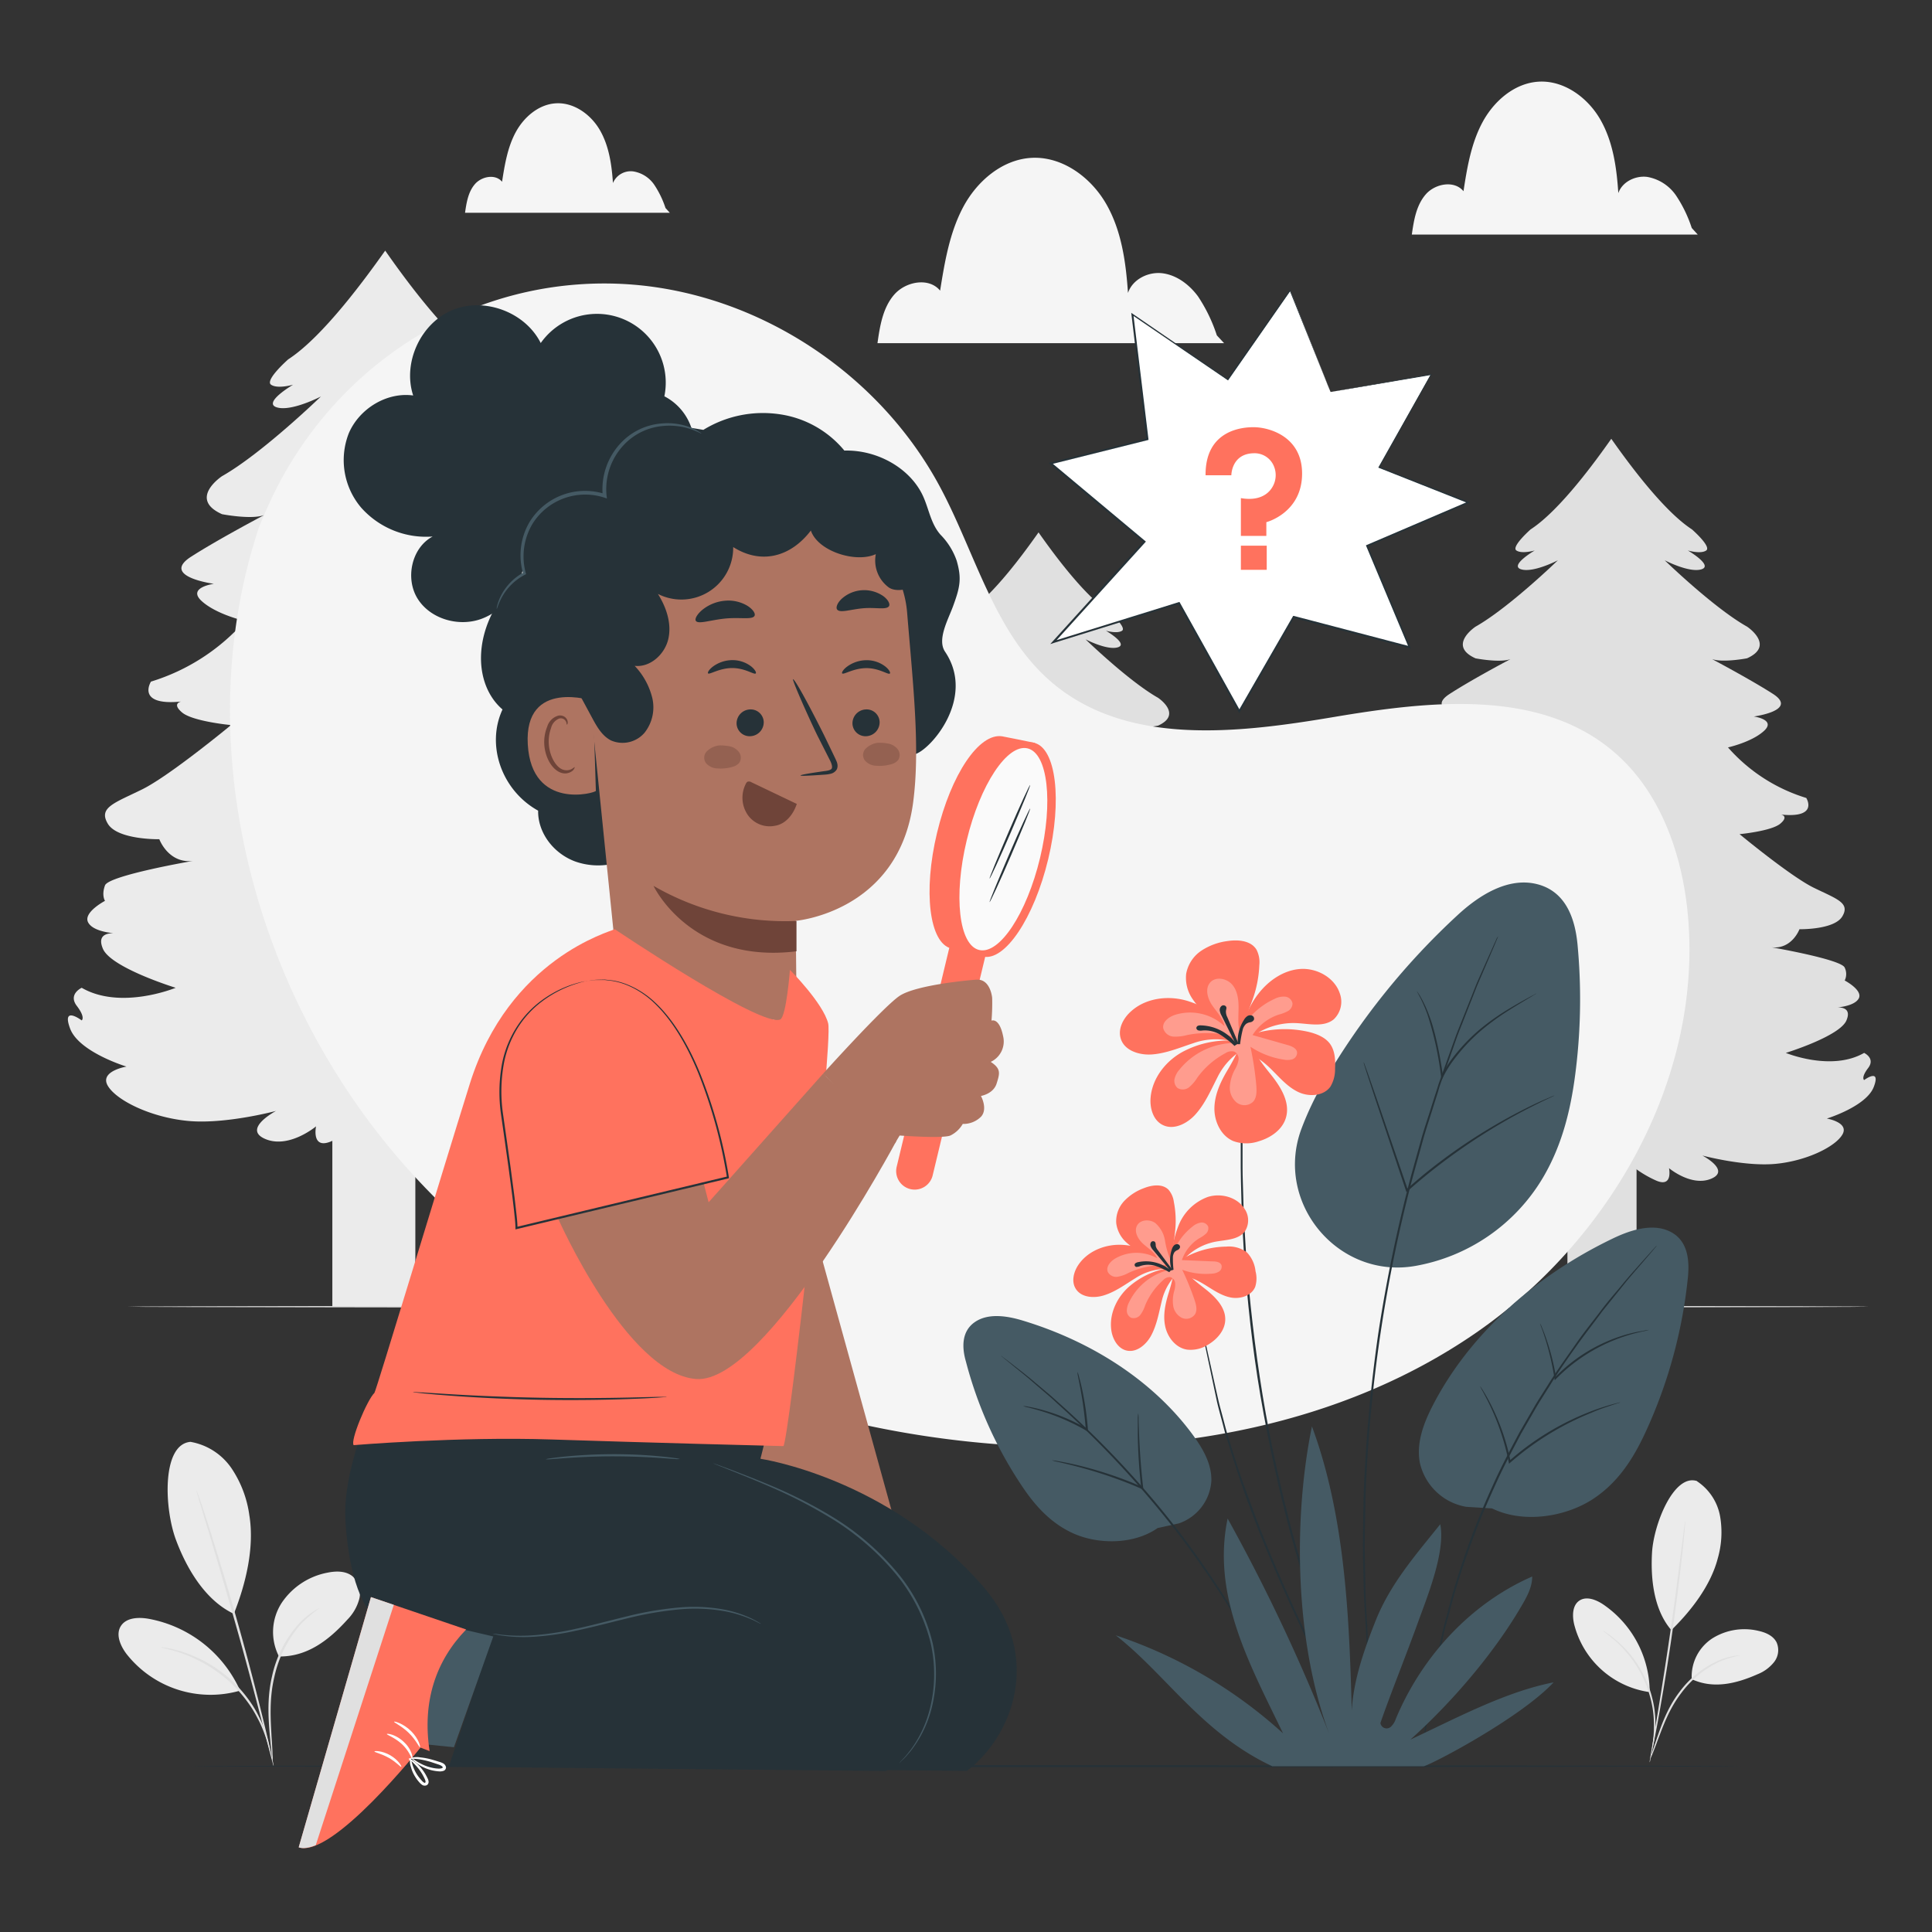 <svg xmlns="http://www.w3.org/2000/svg" viewBox="0 0 500 500"><rect x="0" y="0" width="500" height="500" fill="#333333" stroke="none"/><g id="background-complete"><path d="M49.23,373.14A16.23,16.23,0,0,1,59.92,380a28.62,28.62,0,0,1,4.6,12.1c1.38,8.31-.88,17.73-4,25.56-8.46-4-13-13.86-14.93-19-3.1-8.14-3.78-24.74,3.61-25.5" style="fill:#ebebeb"></path><path d="M72.2,428.69a13.84,13.84,0,0,1,.7-13.87A18.4,18.4,0,0,1,84.77,407c2.21-.45,4.72-.48,6.46.94A6,6,0,0,1,93,413.72a12,12,0,0,1-3.08,5.42c-4.82,5.36-10.47,9.66-17.68,9.55" style="fill:#ebebeb"></path><path d="M70.54,455.84a8.85,8.85,0,0,1-.23-1.72c-.12-1.22-.27-2.8-.46-4.7-.31-3.95-.87-9.57.55-15.59A29.64,29.64,0,0,1,77.55,420a19.84,19.84,0,0,1,3.65-3,11.72,11.72,0,0,1,1.12-.65c.26-.14.4-.2.41-.18a32,32,0,0,0-4.87,4.16A30.69,30.69,0,0,0,71,434c-1.4,5.89-.92,11.46-.72,15.42.13,2,.23,3.6.26,4.72A9.61,9.61,0,0,1,70.54,455.84Z" style="fill:#e0e0e0"></path><path d="M50.86,385.74a3.21,3.21,0,0,1,.29.7l.71,2c.61,1.77,1.46,4.35,2.48,7.54,2,6.39,4.74,15.26,7.5,25.11S66.9,440,68.47,446.5c.78,3.26,1.4,5.9,1.8,7.73.18.87.33,1.57.45,2.12a3.71,3.71,0,0,1,.11.74,3.26,3.26,0,0,1-.23-.71c-.15-.54-.33-1.24-.56-2.09-.49-1.89-1.17-4.5-2-7.69-1.68-6.49-4-15.45-6.79-25.3s-5.4-18.73-7.33-25.15c-1-3.15-1.73-5.73-2.3-7.6-.24-.85-.44-1.54-.6-2.08A3.61,3.61,0,0,1,50.86,385.74Z" style="fill:#e0e0e0"></path><path d="M61.87,436.93a32.35,32.35,0,0,0-23.48-18c-2.57-.44-5.73-.31-7.12,1.9s-.1,5.13,1.48,7.22a27.64,27.64,0,0,0,29.15,9.55" style="fill:#ebebeb"></path><path d="M41.66,426.29a8.64,8.64,0,0,1,1.62.22,14.55,14.55,0,0,1,1.87.4c.71.21,1.56.37,2.43.71a26.65,26.65,0,0,1,2.88,1.11,30,30,0,0,1,3.17,1.57,35.83,35.83,0,0,1,6.53,4.78,35.19,35.19,0,0,1,5.19,6.24,29.47,29.47,0,0,1,1.73,3.08,25.55,25.55,0,0,1,1.25,2.82,22.55,22.55,0,0,1,.8,2.41,14,14,0,0,1,.47,1.85,7.8,7.8,0,0,1,.27,1.61c-.13,0-.54-2.26-1.94-5.71a27.77,27.77,0,0,0-1.3-2.75,31,31,0,0,0-1.75-3,37.54,37.54,0,0,0-5.13-6.09,37.52,37.52,0,0,0-6.4-4.74,32.83,32.83,0,0,0-3.1-1.6A29.06,29.06,0,0,0,47.44,428C43.94,426.77,41.63,426.42,41.66,426.29Z" style="fill:#e0e0e0"></path><path d="M439.22,383.37a13.81,13.81,0,0,1,5.93,9,24.39,24.39,0,0,1-.61,11c-1.81,6.94-6.84,13.48-12,18.5-5.19-6-5.26-15.27-5-20,.41-7.4,5.65-20.55,11.65-18.57" style="fill:#ebebeb"></path><path d="M437.82,434.52A11.77,11.77,0,0,1,443.17,424a15.62,15.62,0,0,1,11.93-1.93c1.87.41,3.83,1.26,4.69,3a5,5,0,0,1-.65,5.06,10.24,10.24,0,0,1-4.26,3.15c-5.61,2.49-11.49,3.87-17.06,1.29" style="fill:#ebebeb"></path><path d="M427.11,455.05a8.92,8.92,0,0,1,.42-1.41c.33-1,.76-2.28,1.28-3.82,1.12-3.17,2.64-7.74,5.83-11.93A25.27,25.27,0,0,1,445,429.64a17.61,17.61,0,0,1,3.89-1.1,10.53,10.53,0,0,1,1.1-.11c.25,0,.38,0,.38,0a27,27,0,0,0-5.23,1.55,26.2,26.2,0,0,0-10.07,8.23c-3.13,4.1-4.69,8.59-5.9,11.74-.59,1.59-1.07,2.87-1.43,3.76A7.62,7.62,0,0,1,427.11,455.05Z" style="fill:#e0e0e0"></path><path d="M436.12,393.73a3.86,3.86,0,0,1,0,.64q-.06.7-.15,1.83c-.14,1.59-.38,3.89-.69,6.73-.63,5.67-1.6,13.5-2.87,22.12s-2.61,16.41-3.65,22c-.52,2.81-1,5.08-1.28,6.64-.16.74-.28,1.33-.38,1.8a3.38,3.38,0,0,1-.17.62,2.58,2.58,0,0,1,.06-.64c.08-.47.17-1.07.29-1.82.28-1.64.66-3.9,1.12-6.66.95-5.63,2.22-13.41,3.49-22s2.3-16.43,3-22.09c.36-2.79.65-5.06.86-6.71.1-.75.18-1.35.25-1.82A2.5,2.5,0,0,1,436.12,393.73Z" style="fill:#e0e0e0"></path><path d="M426.93,437.35a27.52,27.52,0,0,0-12-22.11c-1.85-1.24-4.35-2.23-6.19-1s-1.86,3.95-1.35,6.12a23.52,23.52,0,0,0,19.35,17.53" style="fill:#ebebeb"></path><path d="M414.91,422.06a7.37,7.37,0,0,1,1.18.73,12.36,12.36,0,0,1,1.31,1,20,20,0,0,1,1.65,1.39A23.24,23.24,0,0,1,420.9,427a25.75,25.75,0,0,1,1.92,2.32,30.58,30.58,0,0,1,3.42,6,29.91,29.91,0,0,1,1.87,6.64,25.19,25.19,0,0,1,.28,3,22.74,22.74,0,0,1,0,2.62,20.28,20.28,0,0,1-.2,2.15,13.85,13.85,0,0,1-.28,1.61,7,7,0,0,1-.35,1.34c-.12,0,.36-1.94.47-5.11A25.77,25.77,0,0,0,428,445a25,25,0,0,0-.32-3,30.8,30.8,0,0,0-1.88-6.51,32.2,32.2,0,0,0-3.32-5.91c-.63-.83-1.23-1.63-1.86-2.31a25.3,25.3,0,0,0-1.78-1.88C416.51,423.23,414.84,422.16,414.91,422.06Z" style="fill:#e0e0e0"></path><path d="M314.92,86.8a41.08,41.08,0,0,0-4.86-10.07c-2.2-3-5.43-5.5-9.14-6s-7.83,1.55-9,5.09c-.54-8-1.67-16.16-5.66-23.08s-11.44-12.37-19.42-11.88c-7.52.46-14,6.05-17.54,12.68s-4.81,14.24-6,21.68c-2.85-3.5-8.87-2.4-11.85,1s-3.73,8.14-4.36,12.6h89.71Z" style="fill:#f5f5f5"></path><path d="M172.23,53.83a24.59,24.59,0,0,0-2.87-5.95,8.15,8.15,0,0,0-5.4-3.51,5,5,0,0,0-5.33,3c-.32-4.71-1-9.54-3.34-13.63s-6.76-7.3-11.47-7c-4.44.28-8.25,3.58-10.36,7.49s-2.84,8.41-3.53,12.81c-1.69-2.07-5.24-1.42-7,.59s-2.2,4.8-2.58,7.44h53Z" style="fill:#f5f5f5"></path><path d="M437.82,59a33.93,33.93,0,0,0-4-8.31,11.42,11.42,0,0,0-7.54-4.91c-3.06-.38-6.46,1.28-7.46,4.2-.43-6.58-1.37-13.33-4.66-19.05s-9.44-10.2-16-9.79c-6.21.38-11.52,5-14.47,10.46s-4,11.75-4.94,17.89c-2.35-2.89-7.32-2-9.77.82s-3.08,6.71-3.6,10.4h74Z" style="fill:#f5f5f5"></path><rect x="405.65" y="279.72" width="17.89" height="61.49" transform="translate(829.19 620.94) rotate(180)" style="fill:#e0e0e0"></rect><path d="M482.43,279.52s-.88-.59,1.05-3.12-1.05-3.91-1.05-3.91c-8.46,4.88-20.26,0-20.26,0s13.92-4.29,15.68-8.39c1.31-3.06-1-3.4-2.27-3.38,1.43-.15,4.5-.65,5.44-2.28,1.23-2.15-3.61-4.69-3.61-4.69a3.79,3.79,0,0,0,0-3.32c-.79-2.14-18.94-5.27-18.94-5.27,5.29.59,7.23-4.68,7.23-4.68s9,.19,11.09-3.32-1.41-4.49-7.4-7.42-19.19-13.86-19.19-13.86,8.27-.78,10.56-2.73.18-2.34.18-2.34c9.86,1,6.52-4.3,6.52-4.3a44.14,44.14,0,0,1-20.26-13.08s6.17-1.36,9.34-4.29-2.65-3.71-2.65-3.71,11.63-1.56,4.94-5.86c-5.09-3.26-13.23-7.65-15.76-9,2.77,1,9.06-.2,9.06-.2,7.4-3.32,0-8.2,0-8.2C443.5,157.32,430.82,145,430.82,145s6.34,3.32,9.51,2.34-3.52-4.88-3.52-4.88,3.35,1,4.76,0-3.7-5.46-3.7-5.46c-7.59-4.93-16.95-17.88-20.87-23.44-3.91,5.56-13.27,18.51-20.87,23.44,0,0-5.1,4.49-3.69,5.46s4.75,0,4.75,0-6.69,3.91-3.52,4.88,9.51-2.34,9.51-2.34-12.68,12.3-21.31,17.18c0,0-7.4,4.88,0,8.2,0,0,6.29,1.22,9.06.2-2.53,1.32-10.67,5.71-15.75,9-6.7,4.3,4.93,5.86,4.93,5.86s-5.81.78-2.64,3.71,9.33,4.29,9.33,4.29a44.07,44.07,0,0,1-20.25,13.08s-3.35,5.27,6.51,4.3c0,0-2.11.39.18,2.34s10.57,2.73,10.57,2.73-13.21,10.93-19.2,13.86-9.51,3.91-7.4,7.42,11.1,3.32,11.1,3.32,1.94,5.27,7.22,4.68c0,0-18.14,3.13-18.93,5.27a3.75,3.75,0,0,0,0,3.32s-4.85,2.54-3.61,4.69c.93,1.63,4,2.13,5.43,2.28-1.26,0-3.58.32-2.26,3.38,1.76,4.1,15.67,8.39,15.67,8.39s-11.8,4.88-20.25,0c0,0-3,1.37-1.06,3.91s1.06,3.12,1.06,3.12-4.41-3.32-2.47,1.76,12.15,8.19,12.15,8.19-5.81,1-4.05,4.1,9.16,6.84,17.26,7.62,19-2.15,19-2.15-7.39,3.9-2.29,6,10.92-2.73,10.92-2.73-1.05,5,3.17,3.28a28.81,28.81,0,0,0,7.75-5s1.32,7.36,4,5.6c2.64,1.76,4-5.6,4-5.6a28.81,28.81,0,0,0,7.75,5c4.23,1.71,3.17-3.28,3.17-3.28s5.81,4.88,10.92,2.73-2.29-6-2.29-6,10.92,2.93,19,2.15,15.5-4.49,17.26-7.62-4.05-4.1-4.05-4.1,10.21-3.12,12.15-8.19S482.43,279.52,482.43,279.52Z" style="fill:#e0e0e0"></path><path d="M442.74,162.79l-.28-.13A1.43,1.43,0,0,1,442.74,162.79Z" style="fill:#e0e0e0"></path><rect x="258.75" y="284.04" width="15.75" height="54.13" transform="translate(533.24 622.21) rotate(180)" style="fill:#e0e0e0"></rect><path d="M326.33,283.86s-.78-.51.93-2.75-.93-3.43-.93-3.43c-7.44,4.29-17.83,0-17.83,0s12.25-3.78,13.8-7.39c1.15-2.7-.89-3-2-3,1.25-.13,4-.58,4.79-2,1.08-1.89-3.18-4.13-3.18-4.13a3.31,3.31,0,0,0,0-2.92c-.7-1.89-16.67-4.64-16.67-4.64,4.65.52,6.36-4.12,6.36-4.12s7.91.17,9.77-2.92-1.24-4-6.51-6.53-16.9-12.2-16.9-12.2,7.28-.69,9.3-2.41.15-2.06.15-2.06c8.69.86,5.74-3.78,5.74-3.78a38.83,38.83,0,0,1-17.83-11.51s5.43-1.2,8.22-3.78-2.33-3.26-2.33-3.26,10.23-1.38,4.34-5.16c-4.47-2.87-11.64-6.74-13.86-7.9,2.44.9,8-.17,8-.17,6.51-2.92,0-7.22,0-7.22-7.59-4.3-18.75-15.12-18.75-15.12s5.58,2.92,8.37,2.06-3.1-4.29-3.1-4.29,2.94.85,4.18,0-3.25-4.82-3.25-4.82c-6.69-4.34-14.92-15.73-18.37-20.63-3.45,4.9-11.68,16.29-18.37,20.63,0,0-4.49,4-3.25,4.82s4.18,0,4.18,0-5.89,3.43-3.1,4.29,8.37-2.06,8.37-2.06-11.16,10.82-18.75,15.12c0,0-6.51,4.3,0,7.22,0,0,5.53,1.07,8,.17-2.22,1.16-9.39,5-13.86,7.9-5.9,3.78,4.34,5.16,4.34,5.16s-5.12.68-2.33,3.26,8.22,3.78,8.22,3.78a38.83,38.83,0,0,1-17.83,11.51s-3,4.64,5.73,3.78c0,0-1.86.35.16,2.06s9.3,2.41,9.3,2.41-11.63,9.62-16.9,12.2-8.37,3.44-6.51,6.53,9.77,2.92,9.77,2.92,1.7,4.64,6.36,4.12c0,0-16,2.75-16.67,4.64a3.31,3.31,0,0,0,0,2.92s-4.26,2.24-3.18,4.13c.83,1.43,3.53,1.88,4.78,2-1.1,0-3.14.27-2,3,1.55,3.61,13.8,7.39,13.8,7.39s-10.39,4.29-17.83,0c0,0-2.63,1.2-.93,3.43s.93,2.75.93,2.75-3.87-2.92-2.17,1.55,10.7,7.22,10.7,7.22-5.12.86-3.57,3.6,8.06,6,15.2,6.71,16.74-1.89,16.74-1.89-6.51,3.43-2,5.32,9.61-2.4,9.61-2.4-.93,4.39,2.79,2.88a25.36,25.36,0,0,0,6.82-4.43s1.17,6.48,3.49,4.93c2.32,1.55,3.48-4.93,3.48-4.93a25.31,25.31,0,0,0,6.83,4.43c3.72,1.51,2.79-2.88,2.79-2.88s5.11,4.29,9.61,2.4-2-5.32-2-5.32,9.61,2.57,16.74,1.89,13.65-4,15.2-6.71-3.57-3.6-3.57-3.6,9-2.75,10.7-7.22S326.33,283.86,326.33,283.86Z" style="fill:#e0e0e0"></path><path d="M291.39,181.12l-.24-.11A.66.66,0,0,1,291.39,181.12Z" style="fill:#e0e0e0"></path><rect x="86.01" y="264.34" width="21.48" height="73.83" transform="translate(193.5 602.51) rotate(180)" style="fill:#ebebeb"></rect><path d="M178.19,264.1s-1.06-.7,1.27-3.75-1.27-4.69-1.27-4.69c-10.15,5.86-24.32,0-24.32,0s16.7-5.15,18.82-10.08c1.58-3.67-1.21-4.08-2.72-4.05,1.71-.18,5.4-.78,6.52-2.74,1.49-2.58-4.33-5.63-4.33-5.63s1-1.4,0-4-22.73-6.33-22.73-6.33c6.34.71,8.67-5.62,8.67-5.62s10.78.23,13.32-4-1.69-5.39-8.88-8.9-23-16.64-23-16.64,9.94-.94,12.69-3.28.21-2.81.21-2.81c11.84,1.17,7.82-5.16,7.82-5.16a53,53,0,0,1-24.31-15.7s7.4-1.64,11.2-5.16-3.17-4.45-3.17-4.45,14-1.88,5.92-7c-6.1-3.92-15.87-9.19-18.91-10.78,3.33,1.23,10.88-.24,10.88-.24,8.88-4,0-9.84,0-9.84-10.36-5.86-25.59-20.62-25.59-20.62s7.62,4,11.42,2.81-4.23-5.86-4.23-5.86,4,1.17,5.71,0S124.69,93,124.69,93c-9.11-5.92-20.35-21.47-25-28.14C94.94,71.55,83.7,87.1,74.59,93c0,0-6.13,5.39-4.44,6.56s5.71,0,5.71,0-8,4.69-4.23,5.86,11.42-2.81,11.42-2.81-15.23,14.76-25.59,20.62c0,0-8.88,5.86,0,9.84,0,0,7.55,1.47,10.88.24-3,1.59-12.81,6.86-18.91,10.78-8,5.15,5.92,7,5.92,7s-7,.94-3.17,4.45,11.2,5.16,11.2,5.16a53,53,0,0,1-24.31,15.7s-4,6.33,7.82,5.16c0,0-2.54.46.21,2.81s12.69,3.28,12.69,3.28-15.86,13.12-23,16.64-11.42,4.69-8.88,8.9,13.32,4,13.32,4,2.33,6.33,8.67,5.62c0,0-21.78,3.75-22.73,6.33s0,4,0,4-5.81,3.05-4.33,5.63c1.12,2,4.81,2.56,6.52,2.74-1.51,0-4.3.38-2.72,4.05,2.12,4.93,18.82,10.08,18.82,10.08s-14.17,5.86-24.32,0c0,0-3.59,1.64-1.26,4.69s1.26,3.75,1.26,3.75-5.28-4-3,2.11,14.59,9.84,14.59,9.84-7,1.17-4.86,4.92,11,8.2,20.72,9.14,22.84-2.58,22.84-2.58-8.88,4.69-2.75,7.27,13.11-3.28,13.11-3.28-1.27,6,3.8,3.93a34.61,34.61,0,0,0,9.31-6s1.58,8.84,4.75,6.72c3.17,2.12,4.75-6.72,4.75-6.72a34.61,34.61,0,0,0,9.31,6c5.07,2.07,3.8-3.93,3.8-3.93s7,5.86,13.11,3.28-2.75-7.27-2.75-7.27,13.11,3.52,22.84,2.58,18.61-5.39,20.72-9.14-4.86-4.92-4.86-4.92,12.26-3.75,14.59-9.84S178.19,264.1,178.19,264.1Z" style="fill:#ebebeb"></path><path d="M130.54,124l-.33-.15A1.4,1.4,0,0,1,130.54,124Z"></path><path d="M483.53,338.17c0,.14-100.88.26-225.3.26s-225.32-.12-225.32-.26,100.86-.26,225.32-.26S483.53,338,483.53,338.17Z" style="fill:#e0e0e0"></path></g><g id="background-simple"><path d="M67.15,136.07l1.69-3.91c14.28-33,45.15-55.92,80.67-58.54a92.53,92.53,0,0,1,13.73,0c32.95,2.45,64.14,22.83,79.95,52.24,9.3,17.3,14.08,38,29,50.73,19.36,16.53,47.91,13.2,72.84,9s53.5-7.48,72.79,9.13c12.08,10.4,17.72,26.79,19.06,42.76,3.55,42.3-20.55,83.87-55.19,107.65S303.43,376.59,261.57,374c-58.63-3.65-117.23-27.77-156.55-72.06S48.3,192.31,67.15,136.07Z" style="fill:#f5f5f5"></path></g><g id="Floor"><path d="M49.32,457.09c0-.14,89.85-.26,200.67-.26s200.69.12,200.69.26-89.84.26-200.69.26S49.32,457.24,49.32,457.09Z" style="fill:#263238"></path></g><g id="Plant"><path d="M408.26,244.42c-.59-6.16-2.72-13.5-10.22-15.54-7.82-2.12-15.56,3.07-20.87,8a185.28,185.28,0,0,0-34.63,43.21,79.68,79.68,0,0,0-5.79,12.21c-6.94,19,9.53,38.81,29.49,35.33a48.11,48.11,0,0,0,33-22.73c5.35-9,7.52-18.86,8.66-28.7A150.82,150.82,0,0,0,408.26,244.42Z" style="fill:#455a64"></path><path d="M387.74,242.26s-.06.18-.2.52l-.63,1.51-2.47,5.78-1.8,4.17c-.66,1.52-1.28,3.22-2,5L378.38,265c-.4,1-.83,2.07-1.23,3.16s-.78,2.22-1.19,3.37l-2.55,7.22c-.22.62-.44,1.26-.67,1.9s-.41,1.3-.61,2c-.42,1.32-.84,2.66-1.27,4-.84,2.75-1.81,5.55-2.62,8.5s-1.65,6-2.51,9.08a372.72,372.72,0,0,0-12.31,82.85c-.11,6.45-.33,12.58-.14,18.32.07,2.87.07,5.64.18,8.3s.28,5.21.41,7.64c.18,4.88.67,9.27,1,13.13.18,1.93.32,3.73.49,5.38s.4,3.15.57,4.51c.33,2.69.58,4.79.76,6.24.08.7.14,1.24.19,1.62s0,.56,0,.56,0-.19-.1-.55-.13-.92-.23-1.62l-.86-6.23c-.19-1.35-.39-2.85-.62-4.5s-.34-3.45-.53-5.38c-.36-3.86-.87-8.25-1.08-13.13l-.44-7.66c-.13-2.66-.14-5.43-.21-8.3-.21-5.75,0-11.88.09-18.34a395.45,395.45,0,0,1,3.78-41.84,387.27,387.27,0,0,1,8.55-41.12c.86-3.11,1.71-6.14,2.53-9.09s1.8-5.75,2.65-8.5c.43-1.37.86-2.71,1.28-4,.21-.66.42-1.31.62-2l.68-1.9q1.35-3.77,2.59-7.22c.41-1.15.81-2.27,1.21-3.36s.84-2.14,1.24-3.16l2.3-5.77c.74-1.8,1.37-3.49,2-5l1.84-4.15,2.57-5.75.67-1.48C387.65,242.42,387.74,242.26,387.74,242.26Z" style="fill:#263238"></path><path d="M352.91,274.87a4.46,4.46,0,0,1,.26.64c.18.47.4,1.09.69,1.87l2.44,7c2.05,6,4.87,14.25,8.06,23.58l-.41-.11c1.27-1.12,2.63-2.3,4-3.45a143.66,143.66,0,0,1,23.69-15.87c3.22-1.72,5.9-3,7.76-3.82l2.16-.93a6.38,6.38,0,0,1,.77-.29,5.49,5.49,0,0,1-.73.39l-2.11,1c-1.84.89-4.48,2.2-7.68,3.95a153.79,153.79,0,0,0-23.53,16c-1.39,1.15-2.75,2.32-4,3.44l-.29.25-.13-.36c-3.12-9.36-5.89-17.64-7.9-23.64l-2.29-7-.6-1.9A3.21,3.21,0,0,1,352.91,274.87Z" style="fill:#263238"></path><path d="M397.62,257.09a2.26,2.26,0,0,1-.48.33l-1.4.85c-1.22.74-3,1.78-5.15,3.14a62.64,62.64,0,0,0-7.21,5.23,47.14,47.14,0,0,0-7.41,8,26.67,26.67,0,0,0-2.52,4.16l-.37.77-.12-.84a84.57,84.57,0,0,0-3.52-16.13,36,36,0,0,0-1.92-4.47c-.53-1-.85-1.56-.82-1.58s.11.12.28.37.42.62.7,1.12a31.4,31.4,0,0,1,2.07,4.45c1.54,3.89,2.77,9.62,3.72,16.16l-.49-.07a28,28,0,0,1,2.56-4.25,47.73,47.73,0,0,1,7.52-8,60.37,60.37,0,0,1,7.34-5.18c2.18-1.32,4-2.31,5.24-3l1.45-.77A3.11,3.11,0,0,1,397.62,257.09Z" style="fill:#263238"></path><path d="M432.09,318.67c-4.54-2.17-10.23-.29-14.61,1.81-20.85,10-37.34,25.27-46.55,43-2.45,4.72-4.42,9.81-3.49,15a14.88,14.88,0,0,0,12,11.48l6.71.42c8.16,4,19.16,2.18,26.24-2.52s11-11.65,14.08-18.55a126,126,0,0,0,10.38-38.94C437.23,326.11,436.85,320.94,432.09,318.67Z" style="fill:#455a64"></path><path d="M428.76,322.4a1.9,1.9,0,0,1-.24.31l-.73.87-2.86,3.34c-.62.72-1.32,1.52-2.07,2.4s-1.58,1.83-2.42,2.89l-5.77,7.16c-2,2.74-4.33,5.68-6.65,8.94s-4.79,6.76-7.13,10.61c-.61.95-1.22,1.92-1.83,2.89s-1.25,2-1.82,3l-3.6,6.25c-2.28,4.33-4.68,8.8-6.79,13.55A205.29,205.29,0,0,0,376.56,412c-.66,2.16-1.17,4.29-1.74,6.35l-.82,3c-.23,1-.45,2-.67,3-.45,1.95-.87,3.84-1.28,5.65s-.68,3.58-1,5.26c-.68,3.34-1.11,6.39-1.52,9.07-.2,1.33-.39,2.58-.57,3.73s-.27,2.19-.39,3.14c-.23,1.87-.42,3.33-.55,4.36-.07.47-.12.85-.16,1.13a1.49,1.49,0,0,1-.07.38,2.29,2.29,0,0,1,0-.39c0-.28.06-.65.11-1.13.1-1,.26-2.5.45-4.37.11-.95.22-2,.34-3.16s.34-2.4.53-3.74c.39-2.68.79-5.74,1.44-9.09q.46-2.52,1-5.27t1.26-5.67c.21-1,.43-2,.66-3s.53-2,.81-3.06c.56-2.06,1.07-4.2,1.72-6.36a202,202,0,0,1,10.27-27.49c2.12-4.76,4.53-9.24,6.83-13.58l3.62-6.26c.57-1,1.19-2,1.82-3l1.84-2.89c2.36-3.84,4.91-7.3,7.19-10.6s4.66-6.19,6.71-8.92,4.12-5,5.83-7.12c.85-1,1.68-2,2.46-2.86l2.11-2.38,2.93-3.27c.33-.35.58-.63.77-.84S428.75,322.39,428.76,322.4Z" style="fill:#263238"></path><path d="M419.32,362.92a1.74,1.74,0,0,1-.51.2l-1.5.48c-1.28.45-3.16,1-5.41,2a74,74,0,0,0-16.52,9.27c-1.61,1.19-3.11,2.44-4.52,3.65l-.33.29-.08-.43a61.73,61.73,0,0,0-4.66-14.26c-.8-1.7-1.51-3-2-3.94a12,12,0,0,1-.74-1.42,1.3,1.3,0,0,1,.25.33c.15.22.38.55.64,1,.55.88,1.3,2.19,2.14,3.89a57.64,57.64,0,0,1,4.87,14.3l-.42-.14c1.41-1.23,2.92-2.49,4.54-3.69a70.07,70.07,0,0,1,16.69-9.2c2.28-.88,4.19-1.44,5.5-1.82l1.52-.39A3.08,3.08,0,0,1,419.32,362.92Z" style="fill:#263238"></path><path d="M426.77,344.17a9.72,9.72,0,0,1-1.63.39c-1,.25-2.56.58-4.38,1.18a44.47,44.47,0,0,0-13.21,6.86,42.87,42.87,0,0,0-4.84,4.26l-.35.36-.07-.5a69.31,69.31,0,0,0-2.39-10.29c-.39-1.25-.73-2.23-1-2.91a7.66,7.66,0,0,1-.33-1,5,5,0,0,1,.48,1c.28.66.67,1.63,1.1,2.87a60.37,60.37,0,0,1,2.59,10.32l-.42-.14a41.89,41.89,0,0,1,18.29-11.12,37.43,37.43,0,0,1,4.45-1A12.48,12.48,0,0,1,426.77,344.17Z" style="fill:#263238"></path><path d="M322.56,268.48s0,.16,0,.48,0,.81-.07,1.41c-.07,1.26-.17,3.08-.3,5.41-.07,1.18-.15,2.48-.24,3.91s-.1,3-.15,4.66c-.08,3.34-.28,7.14-.23,11.35v6.61c0,2.29.12,4.68.18,7.15.07,5,.45,10.23.77,15.78.84,11.09,2.18,23.26,4.26,35.93s4.84,24.61,7.65,35.37c1.49,5.36,2.85,10.47,4.39,15.18.75,2.35,1.41,4.65,2.15,6.82s1.47,4.26,2.15,6.25c1.32,4,2.74,7.53,3.91,10.66.59,1.56,1.13,3,1.65,4.36l1.5,3.62c.88,2.16,1.57,3.85,2,5l.53,1.31.16.45s-.08-.14-.21-.43l-.57-1.29-2.14-5c-.46-1.09-1-2.29-1.54-3.61s-1.08-2.78-1.69-4.34c-1.2-3.13-2.64-6.66-4-10.65l-2.19-6.24c-.75-2.17-1.43-4.47-2.18-6.83-1.56-4.7-2.94-9.81-4.45-15.17-2.84-10.78-5.54-22.73-7.7-35.41s-3.4-24.88-4.22-36c-.31-5.56-.67-10.84-.73-15.79-.05-2.48-.15-4.87-.15-7.17s0-4.5,0-6.61c0-4.21.2-8,.31-11.36.07-1.67.11-3.23.19-4.66s.2-2.73.28-3.91c.18-2.33.31-4.15.41-5.41l.12-1.41C322.54,268.64,322.56,268.48,322.56,268.48Z" style="fill:#263238"></path><path d="M322.1,269.67a24.82,24.82,0,0,0-15.39,2.21c-4.75,2.33-8.52,7-8.94,12.24-.22,2.7.68,5.79,3.1,7,2.86,1.47,6.39-.33,8.53-2.73,2.5-2.79,4-6.32,5.7-9.63a17.32,17.32,0,0,1,7.55-7.71Z" style="fill:#FF725E"></path><path d="M320.27,268.32a24.83,24.83,0,0,0-12.57-9.16c-5-1.65-11-1-14.94,2.53-2.05,1.79-3.55,4.62-2.68,7.2,1,3.05,4.81,4.22,8,4,3.74-.26,7.24-1.77,10.8-2.93a17.32,17.32,0,0,1,10.79-.25Z" style="fill:#FF725E"></path><path d="M329,278.22c-2.51-3.16-5.39-6.53-5.36-10.57l-1.43.11a61.56,61.56,0,0,1-4.48,9.11c-1.8,3-3.36,6.31-3.44,9.82s1.66,7.25,4.89,8.62a9.85,9.85,0,0,0,6.52.07c3.15-.91,6.21-3,7.11-6.17C333.93,285.33,331.51,281.38,329,278.22Z" style="fill:#FF725E"></path><path d="M336.5,250.77c-4.3.3-8.19,3-10.81,6.38s-4.14,7.55-5.35,11.69l1.36,1.54a17.94,17.94,0,0,1,13.8-5.6c3.34.16,7.14,1.13,9.7-1a6.29,6.29,0,0,0,1.53-6.72C345.38,253,340.8,250.47,336.5,250.77Z" style="fill:#FF725E"></path><path d="M324.23,258.53a30,30,0,0,0,1.68-8.74,7.12,7.12,0,0,0-.72-4c-1.41-2.35-4.69-2.66-7.4-2.26a16,16,0,0,0-6.87,2.5,9.16,9.16,0,0,0-3.94,6,9.67,9.67,0,0,0,1.65,6.51,22.39,22.39,0,0,0,4.7,5c2.42,2,4.56,5,7.22,6.67l1.59.33C320.67,266.61,322.87,262.44,324.23,258.53Z" style="fill:#FF725E"></path><path d="M345.51,276.56c.11-2.18,0-4.52-1.23-6.31s-3.58-2.73-5.79-3.24a27.72,27.72,0,0,0-17.91,2l.93,3.44c3,.29,5.53,2.33,7.67,4.46s4.17,4.49,6.91,5.75,6.47,1,8.21-1.42A8.68,8.68,0,0,0,345.51,276.56Z" style="fill:#FF725E"></path><g style="opacity:0.3"><path d="M335.68,272.34c-.1-1-1.31-1.56-2.33-1.85l-9.19-2.61a12.75,12.75,0,0,1,6.81-5.31,10.31,10.31,0,0,0,2.32-.89,2.28,2.28,0,0,0,1.21-2,2.15,2.15,0,0,0-1.93-1.75,5.17,5.17,0,0,0-2.72.58,18.87,18.87,0,0,0-9,8.64c-.56-2.06-.32-4.24-.31-6.38s-.29-4.42-1.69-6-4.22-2.12-5.64-.52-.71,4.13.48,5.89,2.82,3.35,3.22,5.44a13,13,0,0,0-12.77-2.95c-1.62.52-3.38,1.82-3.09,3.5a2.93,2.93,0,0,0,2.61,2.14,11.43,11.43,0,0,0,3.57-.4,25.81,25.81,0,0,1,12,.43l-.62,1.65a18.53,18.53,0,0,0-13.36,6.85,5.69,5.69,0,0,0-1.26,2.34,2.47,2.47,0,0,0,.76,2.44,2.63,2.63,0,0,0,3-.21,10.32,10.32,0,0,0,2.1-2.45,21.28,21.28,0,0,1,7.26-6.34,2.82,2.82,0,0,1,2.35-.42,2.08,2.08,0,0,1,1.07,2.17,7.29,7.29,0,0,1-.92,2.42,11,11,0,0,0-1.33,4.41,5,5,0,0,0,1.71,4.13,3.29,3.29,0,0,0,4.24-.09c1.07-1.08,1-2.79.9-4.31a82.86,82.86,0,0,0-1.52-10,21.27,21.27,0,0,0,8.64,3.34,4.58,4.58,0,0,0,2.24-.09A1.8,1.8,0,0,0,335.68,272.34Z" style="fill:#fff"></path></g><path d="M310.87,265.37a1.89,1.89,0,0,0-.79.08.7.7,0,0,0-.47.6.73.73,0,0,0,.61.64,2.82,2.82,0,0,0,1,0,7.76,7.76,0,0,1,4.45,1,25.27,25.27,0,0,1,3.82,3l.57-.44A11.81,11.81,0,0,0,310.87,265.37Z" style="fill:#263238"></path><path d="M324,262.82a1.38,1.38,0,0,0-1.24.18,3.09,3.09,0,0,0-.86,1,10.08,10.08,0,0,0-1.55,6.24l.58,0a29.57,29.57,0,0,1,.75-4,3.21,3.21,0,0,1,.79-1.24,2.44,2.44,0,0,1,1.09-.44,1.27,1.27,0,0,0,.95-.64A.87.87,0,0,0,324,262.82Z" style="fill:#263238"></path><path d="M317.62,263.22a3.1,3.1,0,0,1-.35-1.48c0-.39.23-.8.07-1.17a.82.82,0,0,0-1.19-.24,1.31,1.31,0,0,0-.47,1.23,3.83,3.83,0,0,0,.47,1.3l3.71,7.47.69-.18C319.59,267.9,318.59,265.47,317.62,263.22Z" style="fill:#263238"></path><path d="M309.28,335.71a2.47,2.47,0,0,1,.09.31c.06.24.13.54.23.92.19.85.47,2,.82,3.55.71,3.13,1.71,7.59,2.94,13.08.61,2.77,1.27,5.8,2,9,.38,1.62.86,3.27,1.31,5s.89,3.48,1.48,5.26c1.12,3.56,2.25,7.32,3.64,11.14s2.85,7.78,4.38,11.81c6.38,16.05,13.16,30.15,18.29,40.24,2.56,5,4.71,9.09,6.2,11.87l1.73,3.21.45.84a1.1,1.1,0,0,1,.13.29,1.31,1.31,0,0,1-.18-.27l-.49-.81c-.42-.71-1-1.78-1.81-3.16-1.56-2.76-3.76-6.78-6.36-11.81-5.21-10-12.05-24.14-18.44-40.21-1.54-4-3.09-8-4.38-11.83s-2.51-7.6-3.62-11.18c-.59-1.77-1-3.56-1.46-5.27s-.92-3.38-1.29-5c-.69-3.25-1.33-6.29-1.92-9.06-1.17-5.51-2.11-10-2.77-13.11-.32-1.53-.56-2.73-.73-3.58q-.12-.57-.18-.93A1.11,1.11,0,0,1,309.28,335.71Z" style="fill:#263238"></path><path d="M304.58,327.94a20.7,20.7,0,0,0-12.08,4.79c-3.39,2.82-5.55,7.32-4.87,11.68.36,2.24,1.69,4.57,3.89,5.1,2.62.63,5.13-1.52,6.4-3.88,1.48-2.76,2-5.91,2.75-8.94A14.41,14.41,0,0,1,305.3,329Z" style="fill:#FF725E"></path><path d="M302.83,327.19a20.85,20.85,0,0,0-12-5c-4.4-.35-9.09,1.38-11.64,5-1.31,1.85-2,4.45-.77,6.37,1.43,2.27,4.73,2.48,7.3,1.67,3-.94,5.53-2.85,8.19-4.48a14.45,14.45,0,0,1,8.72-2.31Z" style="fill:#FF725E"></path><path d="M311.85,333.53c-2.65-2.08-5.64-4.26-6.41-7.54l-1.14.37a50.73,50.73,0,0,1-1.86,8.27c-.87,2.8-1.5,5.78-.88,8.65s2.76,5.56,5.65,6a8.26,8.26,0,0,0,5.31-1.21c2.38-1.36,4.45-3.67,4.57-6.4C317.24,338.34,314.51,335.61,311.85,333.53Z" style="fill:#FF725E"></path><path d="M312.58,309.77a12.93,12.93,0,0,0-7.53,7.29A28.83,28.83,0,0,0,303,327.6l1.4,1a15,15,0,0,1,10.11-7.24c2.75-.52,6-.46,7.68-2.71a5.26,5.26,0,0,0-.06-5.75C320.22,309.82,316,308.69,312.58,309.77Z" style="fill:#FF725E"></path><path d="M304.14,318.47a25.31,25.31,0,0,0-.35-7.42,6,6,0,0,0-1.37-3.14c-1.6-1.63-4.33-1.24-6.45-.39a13.31,13.31,0,0,0-5.09,3.37,7.66,7.66,0,0,0-2,5.64,8.06,8.06,0,0,0,2.61,5,18.64,18.64,0,0,0,4.79,3.12c2.35,1.16,4.67,3.17,7.16,4l1.35-.05C302.81,325.73,303.79,321.91,304.14,318.47Z" style="fill:#FF725E"></path><path d="M324.93,329a8.31,8.31,0,0,0-2.23-4.88,7.71,7.71,0,0,0-5.33-1.5,23.13,23.13,0,0,0-14.16,5.1l1.43,2.61c2.49-.35,4.94.81,7.09,2.12s4.27,2.84,6.74,3.33,5.45-.42,6.38-2.76A7.22,7.22,0,0,0,324.93,329Z" style="fill:#FF725E"></path><g style="opacity:0.3"><path d="M316.13,327.45c-.29-.83-1.37-1-2.26-1l-8-.34a10.71,10.71,0,0,1,4.49-5.64,8.42,8.42,0,0,0,1.72-1.17,1.9,1.9,0,0,0,.58-1.89,1.8,1.8,0,0,0-1.91-1,4.33,4.33,0,0,0-2.1,1,15.71,15.71,0,0,0-5.65,8.78,20.39,20.39,0,0,1-1.5-5.12,7.57,7.57,0,0,0-2.55-4.58c-1.45-1-3.84-.89-4.68.68s.23,3.5,1.54,4.7,3,2.16,3.68,3.78a10.93,10.93,0,0,0-10.95.1c-1.21.74-2.39,2.14-1.83,3.44a2.44,2.44,0,0,0,2.54,1.23,9.1,9.1,0,0,0,2.82-1,21.6,21.6,0,0,1,9.82-2l-.19,1.46a15.5,15.5,0,0,0-9.51,8.17,4.82,4.82,0,0,0-.57,2.15,2.05,2.05,0,0,0,1.1,1.83,2.18,2.18,0,0,0,2.41-.76,8.24,8.24,0,0,0,1.22-2.4,17.94,17.94,0,0,1,4.66-6.56,2.38,2.38,0,0,1,1.83-.8,1.74,1.74,0,0,1,1.29,1.55,5.79,5.79,0,0,1-.27,2.14,9.08,9.08,0,0,0-.22,3.84,4.22,4.22,0,0,0,2.19,3,2.76,2.76,0,0,0,3.43-.9c.66-1.08.3-2.47-.1-3.68a71.17,71.17,0,0,0-3.2-7.84,17.72,17.72,0,0,0,7.67,1,3.83,3.83,0,0,0,1.8-.51A1.51,1.51,0,0,0,316.13,327.45Z" style="fill:#fff"></path></g><path d="M294.62,326.63a1.53,1.53,0,0,0-.63.22.53.53,0,0,0,.36,1,2.11,2.11,0,0,0,.77-.21,6.56,6.56,0,0,1,3.8-.07,21.43,21.43,0,0,1,3.69,1.67l.38-.47A9.91,9.91,0,0,0,294.62,326.63Z" style="fill:#263238"></path><path d="M304.77,322a1.12,1.12,0,0,0-1,.38,2.64,2.64,0,0,0-.52,1,8.4,8.4,0,0,0,0,5.36l.46-.13a24.34,24.34,0,0,1-.16-3.37,2.71,2.71,0,0,1,.39-1.16,1.9,1.9,0,0,1,.81-.57,1.1,1.1,0,0,0,.64-.71A.72.72,0,0,0,304.77,322Z" style="fill:#263238"></path><path d="M299.68,323.57a2.71,2.71,0,0,1-.58-1.13c0-.33,0-.7-.17-1a.68.68,0,0,0-1,0,1.09,1.09,0,0,0-.14,1.09,3.24,3.24,0,0,0,.63,1l4.48,5.34.52-.28C302.19,327,300.91,325.21,299.68,323.57Z" style="fill:#263238"></path><path d="M252.32,342.13c3.48-2.38,8.43-1.56,12.32-.38,18.53,5.6,34.13,16.08,44.05,29.58,2.63,3.59,4.92,7.55,4.81,11.92a12.48,12.48,0,0,1-8.41,11l-5.5,1.21c-6.23,4.36-15.56,4.27-22,1.3s-10.6-8.22-14-13.53a105.64,105.64,0,0,1-13.61-30.86C249,349,248.68,344.62,252.32,342.13Z" style="fill:#455a64"></path><path d="M259.1,350.9a1.18,1.18,0,0,1,.27.18l.79.59,3,2.31c1.28,1,2.87,2.22,4.63,3.73l2.84,2.39,1.55,1.31,1.59,1.43a243.21,243.21,0,0,1,31.14,33.28,246,246,0,0,1,14.22,20.71c1.92,3.35,3.86,6.47,5.43,9.53.8,1.52,1.59,3,2.34,4.39s1.37,2.81,2,4.12c1.31,2.61,2.35,5,3.29,7.16.46,1.06.9,2.05,1.3,3s.7,1.76,1,2.53l1.36,3.5c.14.38.26.68.34.91a1.2,1.2,0,0,1,.1.32l-.14-.3-.4-.89c-.34-.83-.83-2-1.45-3.47l-1-2.5c-.41-.91-.86-1.89-1.34-2.94-1-2.11-2-4.53-3.36-7.12-.64-1.31-1.32-2.67-2-4.1s-1.55-2.85-2.36-4.36c-1.58-3-3.53-6.15-5.46-9.49-4.05-6.55-8.81-13.58-14.22-20.64a252.19,252.19,0,0,0-31-33.32c-.53-.5-1.06-1-1.57-1.45l-1.54-1.32-2.81-2.41c-1.74-1.54-3.3-2.78-4.57-3.81l-2.91-2.37-.75-.63C259.18,351,259.09,350.91,259.1,350.9Z" style="fill:#263238"></path><path d="M294.58,365.73a8.43,8.43,0,0,1,.09,1.49c0,1,.08,2.43.13,4.1.14,3.48.43,8.32,1.06,13.74l.06.44-.42-.17-2.35-1a116.06,116.06,0,0,0-14.69-4.86c-1.92-.5-3.49-.86-4.57-1.11a11.14,11.14,0,0,1-1.67-.43,10.36,10.36,0,0,1,1.71.23c1.1.19,2.68.5,4.62.95a101.4,101.4,0,0,1,14.8,4.74l2.36,1-.36.27c-.62-5.44-.85-10.3-.89-13.79,0-1.74,0-3.14,0-4.11A8.91,8.91,0,0,1,294.58,365.73Z" style="fill:#263238"></path><path d="M278.85,355.05a5.34,5.34,0,0,1,.37,1.12c.21.73.48,1.8.78,3.14A79.16,79.16,0,0,1,281.56,370l0,.49-.43-.24-1.07-.61a55.23,55.23,0,0,0-10.64-4.47c-1.42-.43-2.58-.73-3.39-.93a6,6,0,0,1-1.24-.36,6.28,6.28,0,0,1,1.28.16c.83.14,2,.39,3.45.78a48.49,48.49,0,0,1,10.79,4.36l1.09.62-.39.24a100.39,100.39,0,0,0-1.4-10.65c-.24-1.26-.45-2.32-.62-3.16A5.51,5.51,0,0,1,278.85,355.05Z" style="fill:#263238"></path><path d="M365,450.21c10.77-9.65,22-22.73,29.16-35.27,1.24-2.15,2.39-4.47,2.37-6.94-16,7-28.56,20.75-35.29,36.82a5,5,0,0,1-1.28,2.06,1.65,1.65,0,0,1-2.21,0c-.27-.3-.58-.73-.45-1.12,2.64-7.59,6.66-17.53,9.79-26.22,2.11-5.87,7.1-18,5.64-25.06-6.27,7.84-12.82,15.27-16.65,24.79-3,7.54-5.8,15.44-6.25,23.47-.63-24.41-1.75-50.47-10.3-73.59-4.89,23.87-4.45,55.58,4.44,79.47A469.81,469.81,0,0,0,317.71,393c-4.21,20.14,6,38.24,14.34,55.59a121.33,121.33,0,0,0-43.29-25.37c13.06,10.21,22.28,25.32,40.49,33.88H368.5c3.13-1,25.3-12.81,33.57-21.71C389.45,437.86,376.62,444.8,365,450.21Z" style="fill:#455a64"></path></g><g id="speech-bubble"><polygon points="344.35 101.44 333.9 75.2 317.78 98.27 293.08 81.36 296.97 113.68 271.94 119.92 296.19 140.16 272.63 166.16 305.12 156.06 320.74 184.06 334.78 159.66 364.75 167.5 353.74 141.27 379.92 130.04 356.86 120.95 370.32 96.94 344.35 101.44" style="fill:#fff"></polygon><path d="M344.35,101.44s.59-.12,1.72-.32l5-.9,19.21-3.4.25,0-.12.22c-3.69,6.59-8.22,14.71-13.43,24l-.08-.23L380,129.86l.43.17-.43.19-26.16,11.25.11-.29q5.26,12.52,11,26.23l.19.44-.47-.12-30-7.83.28-.11-14,24.4-.22.39-.22-.4-15.63-28,.31.12-8.87,2.75L272.7,166.4l-.9.29.64-.71L296,140l0,.36-24.25-20.24-.36-.31.46-.11,25-6.23-.17.25-3.86-32.32-.05-.44.36.25,24.69,16.93-.23,0,16.15-23,.13-.18.09.21,7.7,19.51q1.3,3.33,2,5c.44,1.14.66,1.73.66,1.73s-.24-.56-.69-1.67l-2-5c-1.79-4.44-4.42-11-7.85-19.52l.21,0-16.08,23.1-.09.13-.14-.09L293,81.53l.31-.19c1.21,10,2.52,20.85,3.91,32.31l0,.2-.19.05-25,6.25.1-.41L296.36,140l.2.17-.18.19-23.56,26-.27-.42,23.63-7.34,8.86-2.76.2-.06.11.18c5.35,9.61,10.62,19,15.61,28h-.44l14.05-24.39.09-.17.19,0,30,7.86-.27.31c-3.83-9.12-7.5-17.89-11-26.24l-.08-.2.19-.08,26.19-11.21v.36l-23-9.11-.18-.07.09-.17,13.51-24,.12.18-19.29,3.28-5,.83C344.92,101.36,344.35,101.44,344.35,101.44Z" style="fill:#263238"></path><path d="M312,123h6.67s0-5.6,5.82-5.7a5.4,5.4,0,0,1,5.23,3.44,6,6,0,0,1-.48,5.4c-1.13,1.87-3.61,3.56-8.1,2.77v9.78h6.59v-3.55s9.25-2.39,9.25-12.58c0-9.75-8.75-12-12.49-12C321.65,110.53,311.9,111.22,312,123Z" style="fill:#FF725E"></path><rect x="321.14" y="141.22" width="6.69" height="6.25" style="fill:#FF725E"></rect></g><g id="Character"><polygon points="209.34 313.51 231.96 395.32 197.44 380.08 188.39 342 209.34 313.51" style="fill:#ae7461"></polygon><path d="M235.6,307.74h0a4.8,4.8,0,0,1-3.54-5.78l16.24-67.57,9.31,2.24L241.37,304.2A4.79,4.79,0,0,1,235.6,307.74Z" style="fill:#FF725E"></path><path d="M254.4,410.53c-24.52-28.2-57.61-33-57.61-33s5.61-19.68.6-22.8c-11.08-6.91-39.57-1-51.22-3.84l-19.49-6.76s-17.43,29.8-16.34,49.13,6.76,24.29,6.76,24.29,7,13.92,27.68,16.73l-7.69,22.94,113.13,1.09C261.61,449.78,270.42,429,254.4,410.53Z" style="fill:#263238"></path><path d="M148.45,422.79a5.47,5.47,0,0,1,.72.07c.47,0,1.15.19,2,.25a44.64,44.64,0,0,0,7.57.11,74.82,74.82,0,0,0,11.12-1.68c4.14-.89,8.64-2.11,13.41-3.27A85.9,85.9,0,0,1,197,416a42.93,42.93,0,0,1,11.29.54,29.65,29.65,0,0,1,7.25,2.35,20,20,0,0,1,1.83,1,3,3,0,0,1,.61.38,4.05,4.05,0,0,1-.66-.29c-.43-.19-1-.56-1.86-.89a31.39,31.39,0,0,0-7.23-2.16,43.89,43.89,0,0,0-11.19-.44,89.24,89.24,0,0,0-13.57,2.31c-4.75,1.15-9.27,2.36-13.43,3.23a70.58,70.58,0,0,1-11.19,1.58,40.3,40.3,0,0,1-7.62-.28c-.9-.09-1.58-.27-2-.35A2.87,2.87,0,0,1,148.45,422.79Z" style="fill:#455a64"></path><path d="M233.45,410.53c-24.52-28.2-57.61-33-57.61-33s5.61-19.68.61-22.8c-11.08-6.91-39.58-1-51.23-3.84l-19.49-6.76S88.31,374,89.39,393.28s6.76,24.29,6.76,24.29,7,13.92,27.68,16.73l-7.69,22.94,113.13,1.09C240.66,449.78,249.47,429,233.45,410.53Z" style="fill:#263238"></path><polygon points="109.28 451.35 117.48 452.18 127.66 423.52 119.89 421.7 108.36 431.71 104.63 442.54 109.28 451.35" style="fill:#455a64"></polygon><path d="M111.18,453.18l-2.36-.9S86,481,77.32,478.09L96,413.33l24.64,8.38C112.73,429.87,109.24,440.43,111.18,453.18Z" style="fill:#FF725E"></path><path d="M96,413.33l5.92,2-20.2,62.19s-2.72,1.24-4.42.56Z" style="fill:#e0e0e0"></path><path d="M100.13,448.76c0-.09.6-.07,1.5.24A8.53,8.53,0,0,1,104.7,451a7.31,7.31,0,0,1,1.86,2.91c.25.83.21,1.34.11,1.35s-.68-2-2.56-3.79S100.07,449,100.13,448.76Z" style="fill:#fff"></path><path d="M102,445.58c0-.18,2.4.44,4.41,2.45s2.47,4.15,2.26,4.15-1-1.86-2.85-3.68S101.88,445.78,102,445.58Z" style="fill:#fff"></path><path d="M96.9,453.28c0-.2,2-.23,4.12,1s3,2.9,2.84,3-1.32-1.27-3.24-2.35S96.89,453.49,96.9,453.28Z" style="fill:#fff"></path><path d="M105.93,455.13a4.92,4.92,0,0,1,2.81-.32,17.42,17.42,0,0,1,3.09.59c.57.16,1.17.34,1.77.54a5.12,5.12,0,0,1,1,.37,1.51,1.51,0,0,1,.82,1,.94.94,0,0,1-.69,1,2.82,2.82,0,0,1-1.1.12,11.07,11.07,0,0,1-1.87-.28,10.91,10.91,0,0,1-3-1.21c-1.56-.94-2.21-1.83-2.14-1.88s.88.67,2.41,1.44a11.79,11.79,0,0,0,2.81,1,9.63,9.63,0,0,0,1.73.22c.57,0,1.09-.14,1-.38s-.58-.54-1.21-.73l-1.72-.57a22.67,22.67,0,0,0-3-.72C107,455.06,106,455.25,105.93,455.13Z" style="fill:#fff"></path><path d="M106,455.64s-.09-.13-.16-.42l0-.22.25.13a10.54,10.54,0,0,1,2.51,2,12.05,12.05,0,0,1,1.48,2,12.58,12.58,0,0,1,.63,1.21,2.17,2.17,0,0,1,.21.77,1,1,0,0,1-.41.86,1.21,1.21,0,0,1-1.35-.11,3.88,3.88,0,0,1-.71-.68,9.36,9.36,0,0,1-1-1.36,8.79,8.79,0,0,1-1.1-2.53,3.84,3.84,0,0,1-.11-2.4c.13,0,.17.92.67,2.31a10.67,10.67,0,0,0,1.19,2.32,11.66,11.66,0,0,0,1,1.24c.36.44.83.75.91.6.39-.21-.24-1.29-.58-1.95a12.37,12.37,0,0,0-1.3-1.9,19.77,19.77,0,0,0-2.15-2.2l.2-.09C106.1,455.51,106.07,455.64,106,455.64Z" style="fill:#fff"></path><path d="M160.84,124.29a19.09,19.09,0,0,1-12.19,34.26c-6.67-.21-13.72-5.44-13.17-12.08-1,6.09-5.26,11.72-11.09,13.76s-13.06-.07-16.32-5.31-1.56-13.17,3.9-16.07a22.47,22.47,0,0,1-18.48-7.45,19,19,0,0,1-3.19-19.35c2.75-6.32,9.8-10.63,16.63-9.7-2.78-8.49,1.94-18.72,10.2-22.12s18.82.56,22.81,8.55a17.8,17.8,0,0,1,32,13.78,14.29,14.29,0,0,1-8.58,26.84" style="fill:#263238"></path><path d="M136.19,147.78c-2.23-8.93-.51-11,4.28-15.9a15.36,15.36,0,0,1,16.46-3.66c1-7,1-11.93,7.49-15.39,6.86-3.66,9.94-2.85,17.61-1.58a29.46,29.46,0,0,1,19.61-4.06,26.63,26.63,0,0,1,16.88,9.42c8.65-.23,17.1,4.66,20.36,11.78,1.53,3.34,2,7.15,4.53,10a17.93,17.93,0,0,1,4.17,6.69c1.37,4.72.86,6.95-1,12-1.31,3.49-4.08,8.49-2,11.58,8.08,12-3.85,25.53-7.85,26.55l-70.21,24.34A17.81,17.81,0,0,1,149,223c-5.81-2.09-9.84-7.56-9.73-13.2-9.42-5.22-13.53-16.9-9.22-26.19C121.59,176.33,122.11,159.65,136.19,147.78Z" style="fill:#263238"></path><path d="M234.76,158.5c-1.38-16.91-19.48-33.34-35.86-31.11l-32.48,7.27a25.43,25.43,0,0,0-19.55,26.17L152.58,180l7.89,77.68,45.73,7.21-.27-26.58s26.59-2.22,30.38-30.56C238.19,193.64,236.3,177.28,234.76,158.5Z" style="fill:#ae7461"></path><path d="M227.64,186.77a3.61,3.61,0,0,1-3.32,3.75,3.38,3.38,0,0,1-3.7-3.17,3.61,3.61,0,0,1,3.32-3.74A3.37,3.37,0,0,1,227.64,186.77Z" style="fill:#263238"></path><path d="M230.3,174.3c-.4.43-2.74-1.41-6.11-1.39s-5.88,1.8-6.24,1.36c-.18-.19.24-1,1.33-1.79a8.54,8.54,0,0,1,5-1.62,7.85,7.85,0,0,1,4.85,1.64C230.16,173.33,230.5,174.11,230.3,174.3Z" style="fill:#263238"></path><path d="M197.65,186.77a3.61,3.61,0,0,1-3.32,3.75,3.38,3.38,0,0,1-3.7-3.17,3.61,3.61,0,0,1,3.32-3.74A3.38,3.38,0,0,1,197.65,186.77Z" style="fill:#263238"></path><path d="M195.59,174.28c-.39.43-2.73-1.4-6.11-1.39s-5.88,1.8-6.24,1.37c-.17-.2.24-1,1.33-1.8a8.54,8.54,0,0,1,5-1.62,7.92,7.92,0,0,1,4.85,1.64C195.45,173.32,195.79,174.09,195.59,174.28Z" style="fill:#263238"></path><path d="M207.17,200.69c0-.17,2.33-.58,6.14-1.12,1-.11,1.89-.3,2-.83s-.18-1.37-.66-2.25l-2.9-5.72c-1.09-2.09-6.47-13.88-6.54-15,.43-.14,4,6.36,8.07,14.52q1.45,3,2.78,5.77c.38.86,1,1.82.53,3a2.44,2.44,0,0,1-1.58,1.18,8.52,8.52,0,0,1-1.65.24C209.57,200.75,207.18,200.86,207.17,200.69Z" style="fill:#263238"></path><path d="M206.13,238.34a68.05,68.05,0,0,1-37-9.08s9.55,20.32,37,16.93Z" style="fill:#6f4439"></path><path d="M195.31,159.28c-.41,1.22-3.69.41-7.63.8s-7.2,1.63-7.65.49c-.19-.55.44-1.68,1.79-2.79a10.77,10.77,0,0,1,5.8-2.31,9.56,9.56,0,0,1,5.84,1.33C194.84,157.69,195.49,158.7,195.31,159.28Z" style="fill:#263238"></path><path d="M230.1,156.82c-.61,1.11-3.44.31-6.73.6s-6,1.32-6.74.3c-.33-.5,0-1.59,1.14-2.7a8.7,8.7,0,0,1,10.85-.73C229.88,155.24,230.36,156.28,230.1,156.82Z" style="fill:#263238"></path><path d="M153.49,181.39s-17.9-5.94-16.9,11.28,17.62,12.53,17.62,12S153.49,181.39,153.49,181.39Z" style="fill:#ae7461"></path><path d="M148.71,198.52c-.07,0-.28.23-.76.5a2.81,2.81,0,0,1-2.17.19c-1.81-.54-3.47-3.33-3.73-6.43a10.09,10.09,0,0,1,.56-4.35,3.5,3.5,0,0,1,2.06-2.45,1.46,1.46,0,0,1,1.77.71c.26.46.17.81.26.84s.34-.31.17-1a1.92,1.92,0,0,0-.72-1,2.17,2.17,0,0,0-1.64-.33,4.21,4.21,0,0,0-2.9,2.88,10.53,10.53,0,0,0-.73,4.86c.31,3.46,2.23,6.59,4.69,7.15a3.09,3.09,0,0,0,2.64-.64C148.71,198.94,148.77,198.55,148.71,198.52Z" style="fill:#6f4439"></path><g style="opacity:0.4"><path d="M182.83,194.54a5.44,5.44,0,0,1,3.24-1.62,12.25,12.25,0,0,1,2.84.24,4,4,0,0,1,2.35,1.5,2.42,2.42,0,0,1,.1,2.69,3.33,3.33,0,0,1-1.9,1.14,10.49,10.49,0,0,1-3.74.38,4,4,0,0,1-3-1.37A2.35,2.35,0,0,1,182.83,194.54Z" style="fill:#6f4439"></path></g><g style="opacity:0.4"><path d="M223.93,193.85a5.49,5.49,0,0,1,3.25-1.62,12.3,12.3,0,0,1,2.84.24,4,4,0,0,1,2.35,1.5,2.44,2.44,0,0,1,.1,2.69,3.33,3.33,0,0,1-1.9,1.14,10.49,10.49,0,0,1-3.74.38,4,4,0,0,1-3-1.37A2.37,2.37,0,0,1,223.93,193.85Z" style="fill:#6f4439"></path></g><path d="M141.89,159a21.74,21.74,0,0,1,4.72-12.85c2.81-3.7,4.36-11.17,8.16-13.84,8.17-5.74,19.42-5.78,29.22-7.69s25.08-7.33,34.06-2.95l22.33,25.71c-1,4.33-7.75,6.53-10.39,4.63a8.65,8.65,0,0,1-3.33-8.6c-5.14,2.38-15-.73-16.81-6.11-5.21,6.84-12.84,8.88-20.1,4.28a13.41,13.41,0,0,1-19.48,12.13c2.17,3.45,3.59,7.63,2.7,11.61s-4.67,7.46-8.72,7a18.47,18.47,0,0,1,4.56,8.31,10.61,10.61,0,0,1-2,9,7.49,7.49,0,0,1-8.67,2c-2.31-1.16-3.67-3.57-4.89-5.84l-5.94-11C144.62,169.81,141.88,164.59,141.89,159Z" style="fill:#263238"></path><path d="M128.56,157.6c.09,0,.31-1.12,1.27-2.93a14.32,14.32,0,0,1,6.07-5.95l.25-.13-.08-.27a16.5,16.5,0,0,1,1.71-12.7,16.06,16.06,0,0,1,18.58-6.85l.71.23-.09-.73a16.66,16.66,0,0,1,4.35-13,15.75,15.75,0,0,1,10-5,17.31,17.31,0,0,1,7.56.84c1.7.6,2.56,1.14,2.61,1.06s-.19-.17-.6-.43a12,12,0,0,0-1.89-1,16.66,16.66,0,0,0-7.74-1.15,16.23,16.23,0,0,0-10.55,5A17.43,17.43,0,0,0,156,128.38l.62-.51A16.82,16.82,0,0,0,137,135.18a17,17,0,0,0-1.6,13.33l.17-.39a14.13,14.13,0,0,0-6.09,6.38,12,12,0,0,0-.82,2.27A2.35,2.35,0,0,0,128.56,157.6Z" style="fill:#455a64"></path><path d="M206.2,208.05l-11.7-5.59a1.27,1.27,0,0,0-1-.17,1.15,1.15,0,0,0-.48.56,7.87,7.87,0,0,0,.53,8.09,6.91,6.91,0,0,0,7,2.77c2.82-.43,4.79-3,5.66-5.66Z" style="fill:#6f4439"></path><path d="M159.06,240.48c-1.13.66-27.31,7.57-37.47,40-7.72,24.66-24.27,79.56-24.69,80C95,362.3,90.54,373,91.54,374c0,0,27.1-2.27,51.32-1.46,22.74.75,58.55,1.71,59.86,1.71s12.92-104.14,11.61-109.39S204.44,251,204.44,251s-.94,12.08-2.5,12.83c-4.76,2.29-42.88-23.38-42.88-23.38Z" style="fill:#FF725E"></path><path d="M151.38,254s-25.86,4.27-21.3,35.38c3.89,26.49,3.61,28.5,3.61,28.5l54.7-13.11S180.2,248.07,151.38,254Z" style="fill:#FF725E"></path><path d="M144.4,315.28s17.78,40.3,35.8,41.61S232,295.24,232,295.24l-19-17.36-29.61,33.27-1.27-4.89Z" style="fill:#ae7461"></path><path d="M252.69,253.54c-.51,0-15.66,1.24-20,4.27S213,277.88,213,277.88L231.54,296l1.29-2.13s11.11.84,13.13,0a7.49,7.49,0,0,0,3.2-3,6.44,6.44,0,0,0,4.71-1.85c1.86-2,0-5.39,0-5.39s3.2-.51,4.05-3.2,1.17-3.83-1.52-5.62a5.82,5.82,0,0,0,3.2-6.67c-1-4.89-3-4-3-4a53.16,53.16,0,0,0,.17-5.9C256.57,256.47,255.6,253.32,252.69,253.54Z" style="fill:#ae7461"></path><path d="M127.5,422.79a5.47,5.47,0,0,1,.72.07c.47,0,1.15.19,2.05.25a44.62,44.62,0,0,0,7.57.11A74.89,74.89,0,0,0,149,421.54c4.14-.89,8.65-2.11,13.41-3.27A86,86,0,0,1,176,416a43,43,0,0,1,11.29.54,29.8,29.8,0,0,1,7.25,2.35,19.56,19.56,0,0,1,1.82,1,3.36,3.36,0,0,1,.62.38,3.88,3.88,0,0,1-.67-.29c-.43-.19-1-.56-1.86-.89a31.39,31.39,0,0,0-7.23-2.16,43.89,43.89,0,0,0-11.19-.44,89.24,89.24,0,0,0-13.57,2.31c-4.75,1.15-9.27,2.36-13.43,3.23a70.58,70.58,0,0,1-11.19,1.58,40.3,40.3,0,0,1-7.62-.28c-.89-.09-1.57-.27-2-.35A3.07,3.07,0,0,1,127.5,422.79Z" style="fill:#455a64"></path><path d="M172.58,361.5a2.75,2.75,0,0,1-.67.08l-1.91.14c-1.66.11-4.07.23-7.05.34-5.95.22-14.19.37-23.28.2s-17.32-.62-23.26-1.07c-3-.22-5.37-.43-7-.6l-1.91-.21a2.8,2.8,0,0,1-.66-.11,4.84,4.84,0,0,1,.67,0l1.92.1,7,.44c5.94.36,14.16.75,23.24.92s17.31.08,23.26-.05l7.05-.17,1.92,0A3.44,3.44,0,0,1,172.58,361.5Z" style="fill:#263238"></path><path d="M151.38,254l.33-.07,1-.16a15,15,0,0,1,1.61-.21l2.23-.05c.83.12,1.78.16,2.79.37a18.23,18.23,0,0,1,3.21,1,23,23,0,0,1,6.93,4.5C174,263.56,178,270,181.2,277.82a126.17,126.17,0,0,1,7.44,26.89l0,.22-.23.06-29.92,7.17-24.78,5.93-.31.08v-.36c0-1.24-.18-2.63-.31-3.93s-.3-2.61-.45-3.9q-.5-3.87-1-7.58c-.69-4.94-1.35-9.67-2-14.14a40.87,40.87,0,0,1,.24-12.74A27.16,27.16,0,0,1,134,265.36a25.69,25.69,0,0,1,6.17-6.45,28.93,28.93,0,0,1,5.8-3.31,27.26,27.26,0,0,1,4-1.35c.46-.12.81-.19,1-.23a1.29,1.29,0,0,1,.37-.05l-.36.09c-.23.06-.58.14-1,.28a29.78,29.78,0,0,0-9.63,4.77,25.47,25.47,0,0,0-6.06,6.43,26.91,26.91,0,0,0-3.94,10,40.41,40.41,0,0,0-.19,12.61c.64,4.47,1.31,9.19,2,14.13.32,2.48.66,5,1,7.59.15,1.29.3,2.59.45,3.91s.3,2.61.32,4.05l-.31-.28,24.78-5.94,29.93-7.16-.19.28a127.1,127.1,0,0,0-7.34-26.8c-3.14-7.76-7.07-14.21-11.56-18.42a22.67,22.67,0,0,0-6.81-4.49,17.84,17.84,0,0,0-3.17-1c-1-.22-1.93-.28-2.75-.4H154.3c-.64,0-1.17.14-1.6.17l-1,.12Z" style="fill:#263238"></path><path d="M141.2,377.65a8.09,8.09,0,0,1,1.35-.25c.87-.13,2.14-.29,3.71-.45,3.14-.31,7.5-.6,12.32-.61s9.18.26,12.32.57c1.57.15,2.84.3,3.71.43a7.53,7.53,0,0,1,1.35.25,6.49,6.49,0,0,1-1.37,0l-3.72-.27c-3.14-.21-7.49-.42-12.29-.42s-9.15.24-12.29.46l-3.72.28A6.21,6.21,0,0,1,141.2,377.65Z" style="fill:#455a64"></path><path d="M263.05,220.5c-2.49,10.34-4.41,23.13-8.7,27.05,0,0-6.37-1.65-8.17-2.09-5.67-1.36-7.32-14.75-3.68-29.9s10.88-25.95,16.87-25c1.26.21,8.43,1.7,8.43,1.7C270.8,197.09,265.89,208.68,263.05,220.5Z" style="fill:#FF725E"></path><path d="M271.27,222.37c-3.67,15.27-11.25,26.54-16.92,25.18s-7.3-14.85-3.63-30.12,11.24-26.55,16.92-25.19S274.94,207.09,271.27,222.37Z" style="fill:#FF725E"></path><ellipse cx="259.67" cy="219.77" rx="26.83" ry="9.76" transform="translate(-14.68 420.91) rotate(-76.49)" style="fill:#fafafa"></ellipse><path d="M256.1,233.48c-.13-.06,2.13-5.54,5-12.24s5.38-12.09,5.51-12-2.12,5.53-5,12.24S256.23,233.54,256.1,233.48Z" style="fill:#263238"></path><path d="M256.09,227.4c-.13-.06,2.12-5.54,5-12.24s5.38-12.1,5.51-12-2.12,5.54-5,12.24S256.22,227.45,256.09,227.4Z" style="fill:#263238"></path><path d="M232.75,456.25s.05-.08.18-.22l.57-.61c.24-.27.57-.58.92-1s.72-.9,1.16-1.43a30.33,30.33,0,0,0,5-10.49,36.52,36.52,0,0,0,.29-17.2,45,45,0,0,0-9.68-18.72A67.89,67.89,0,0,0,215,392.87a124.35,124.35,0,0,0-15.47-8c-4.56-2-8.3-3.47-10.88-4.51l-3-1.19-.77-.33c-.17-.07-.26-.11-.25-.12a1.49,1.49,0,0,1,.27.07l.79.28,3,1.1c2.61,1,6.37,2.41,11,4.36a119.28,119.28,0,0,1,15.59,7.93,67.86,67.86,0,0,1,16.34,13.8,44.81,44.81,0,0,1,9.74,18.94,36.58,36.58,0,0,1-.39,17.4,29.77,29.77,0,0,1-5.25,10.52l-1.21,1.41c-.36.4-.7.7-1,1l-.6.58C232.83,456.19,232.76,456.26,232.75,456.25Z" style="fill:#455a64"></path></g></svg>
